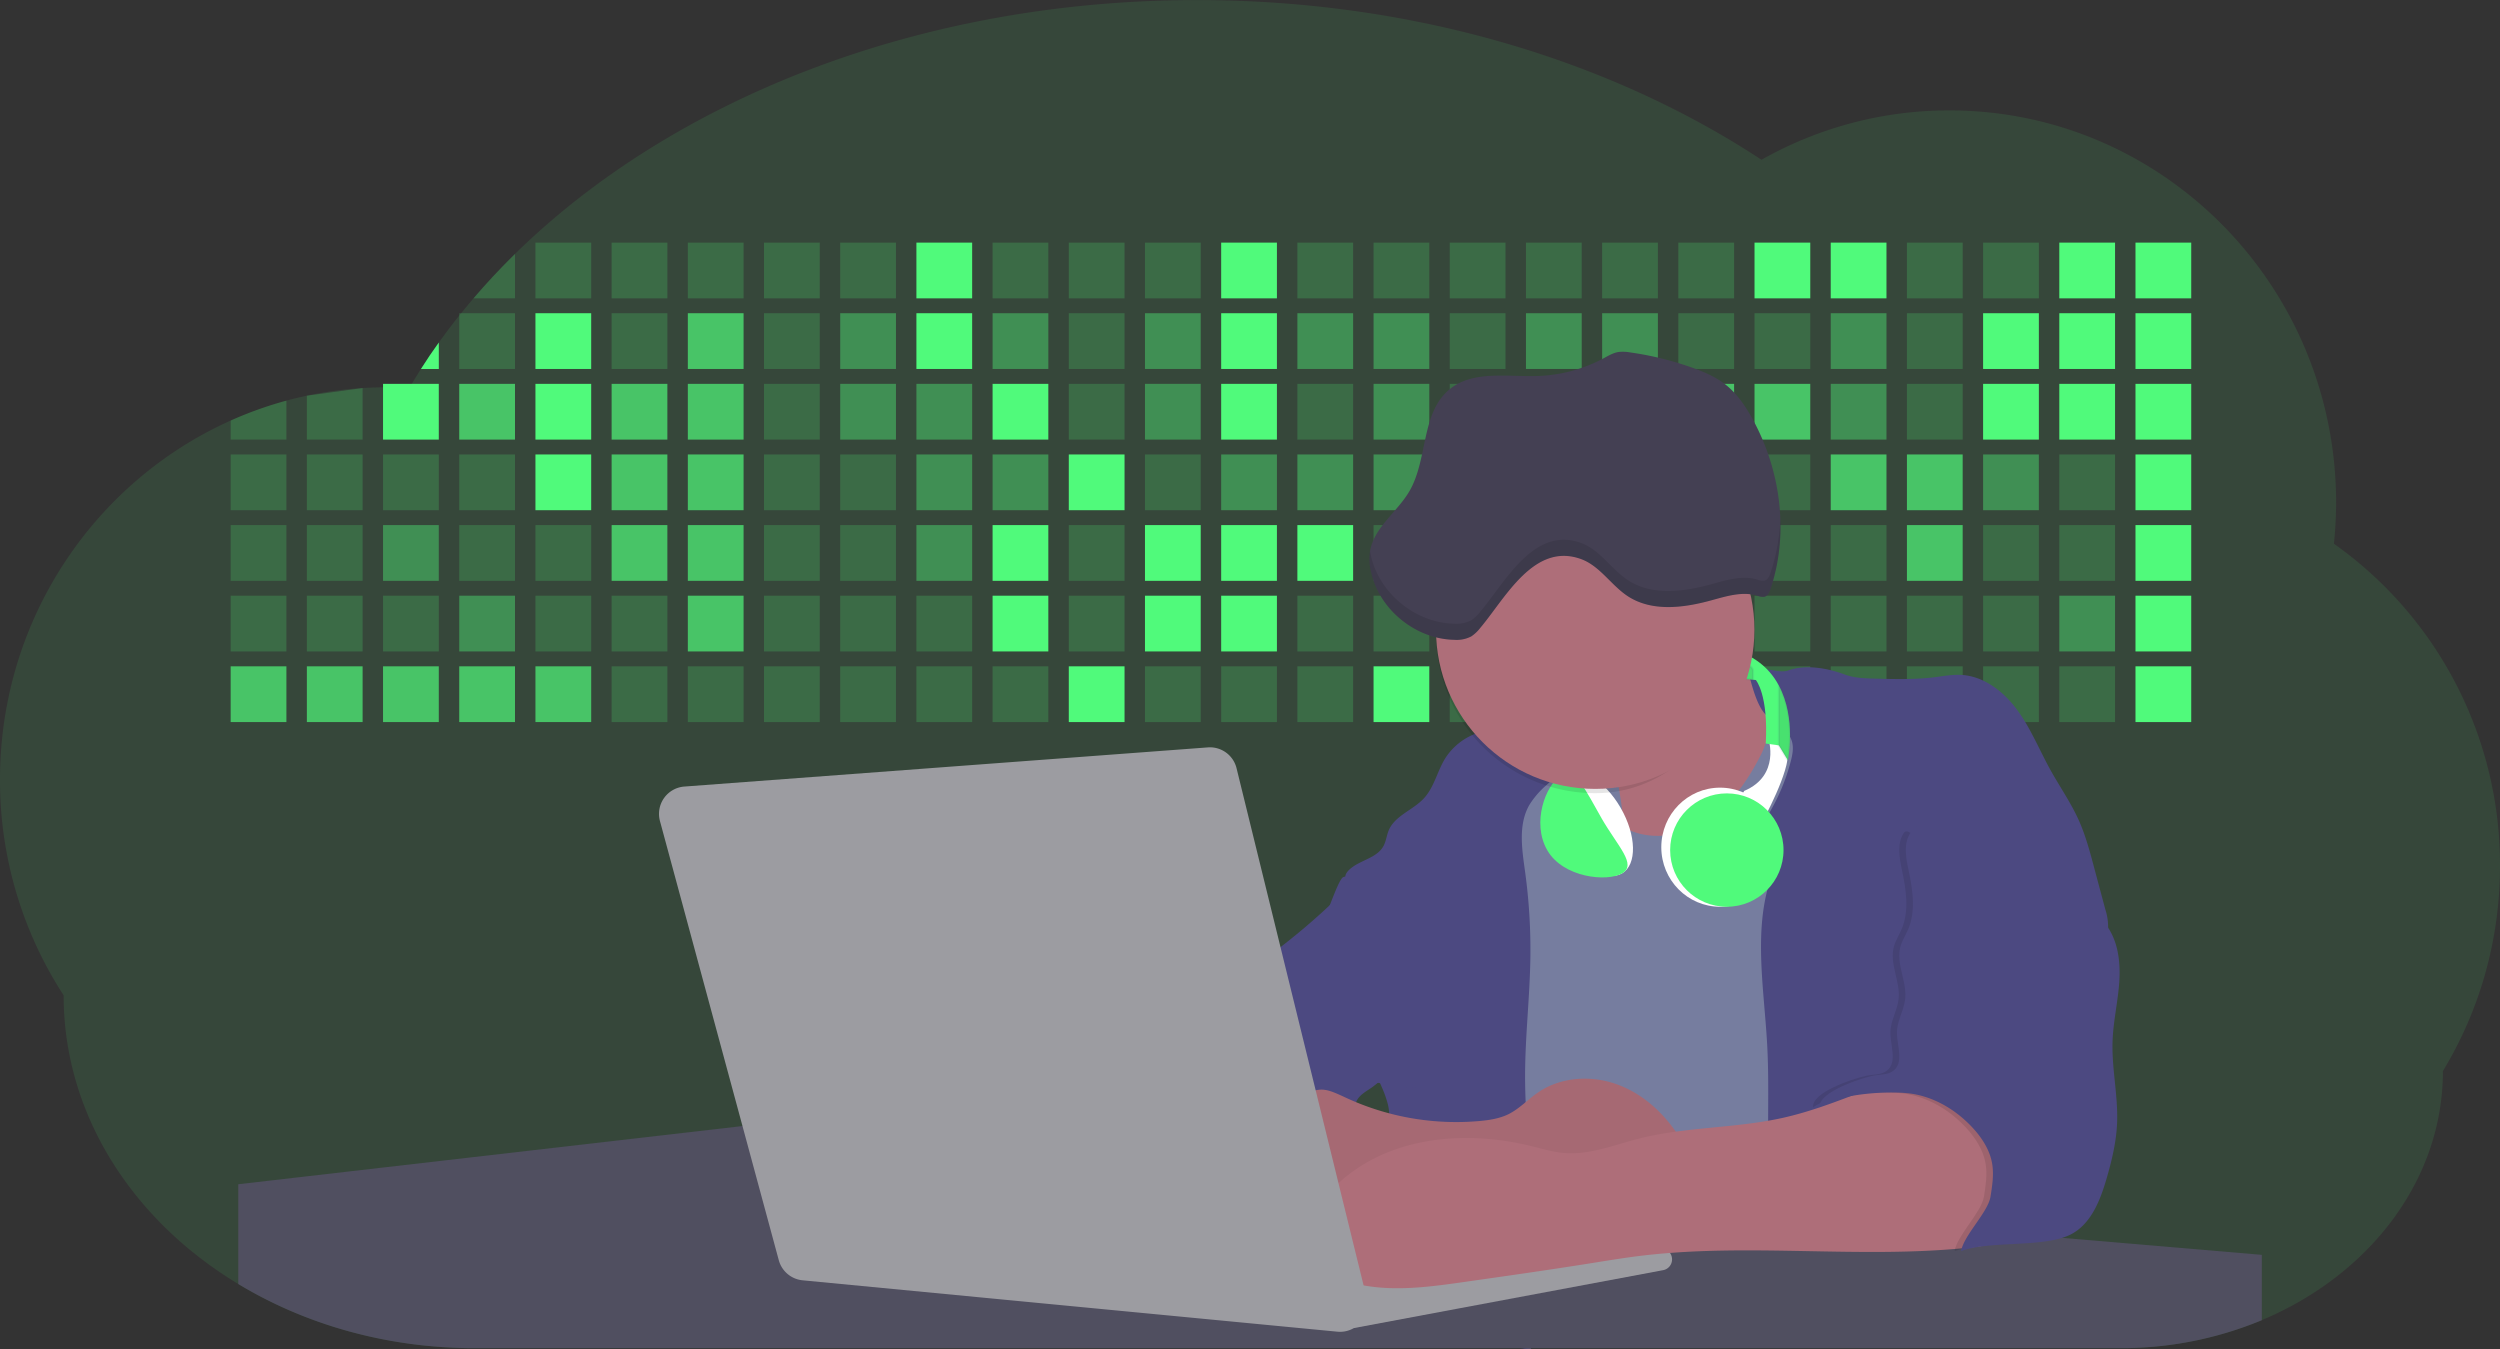 <svg id="aa7bae02-e79e-4d6b-a496-aba15f39787c" data-name="Layer 1" xmlns="http://www.w3.org/2000/svg" width="1144" height="617.32" viewBox="0 0 1144 617.32"><rect x="0" y="0" width="1144" height="617.32" fill="#333333" stroke="none"/><title>developer activity</title><path d="M1172,537.57a181.92,181.92,0,0,1-6.85,49.6,180.06,180.06,0,0,1-19.27,44.28c0,50.1-33.82,93.4-82.91,114a167.3,167.3,0,0,1-64.73,12.8H245.17c-40.25,0-77.55-10.86-108.14-29.36A185.76,185.76,0,0,1,112.2,711c-34-29.22-55.08-69.6-55.08-114.2A180.5,180.5,0,0,1,28,498.08c0-73.36,43.39-136.44,105.55-164.29a174.52,174.52,0,0,1,25.51-9.12q4.63-1.26,9.36-2.26a175.39,175.39,0,0,1,25.51-3.5q4.65-.29,9.35-.33H205c3.46,0,6.89.12,10.3.32l1.12-1.9q2.06-3.44,4.22-6.81,3.9-6.14,8.18-12.1,4.48-6.29,9.35-12.38l.83-1q2.76-3.44,5.64-6.8,9-10.49,19-20.35c72.11-70.68,185.08-116.18,312.08-116.18,98.82,0,189.15,27.55,258.34,73.07A174.18,174.18,0,0,1,920,191.86c97.74,0,177,80.37,177,179.51a184.9,184.9,0,0,1-1,18.78A180,180,0,0,1,1172,537.57Z" transform="translate(-28 -141.34)" fill="#50fa7b" opacity="0.1"/><path d="M263.66,257.52v20.35h-19Q253.59,267.39,263.66,257.52Z" transform="translate(-28 -141.34)" fill="#50fa7b" opacity="0.2"/><rect x="245.02" y="111.02" width="25.51" height="25.51" fill="#50fa7b" opacity="0.2"/><rect x="279.88" y="111.02" width="25.51" height="25.51" fill="#50fa7b" opacity="0.2"/><rect x="314.75" y="111.02" width="25.51" height="25.51" fill="#50fa7b" opacity="0.2"/><rect x="349.61" y="111.02" width="25.51" height="25.51" fill="#50fa7b" opacity="0.2"/><rect x="384.48" y="111.02" width="25.51" height="25.51" fill="#50fa7b" opacity="0.2"/><rect x="419.35" y="111.02" width="25.51" height="25.51" fill="#50fa7b"/><rect x="454.21" y="111.02" width="25.51" height="25.51" fill="#50fa7b" opacity="0.2"/><rect x="489.08" y="111.02" width="25.51" height="25.51" fill="#50fa7b" opacity="0.2"/><rect x="523.94" y="111.02" width="25.51" height="25.51" fill="#50fa7b" opacity="0.2"/><rect x="558.81" y="111.02" width="25.51" height="25.51" fill="#50fa7b"/><rect x="593.68" y="111.02" width="25.51" height="25.51" fill="#50fa7b" opacity="0.2"/><rect x="628.54" y="111.02" width="25.51" height="25.51" fill="#50fa7b" opacity="0.2"/><rect x="663.41" y="111.02" width="25.51" height="25.51" fill="#50fa7b" opacity="0.2"/><rect x="698.28" y="111.02" width="25.51" height="25.51" fill="#50fa7b" opacity="0.2"/><rect x="733.14" y="111.02" width="25.51" height="25.51" fill="#50fa7b" opacity="0.2"/><rect x="768.01" y="111.02" width="25.51" height="25.51" fill="#50fa7b" opacity="0.2"/><rect x="802.87" y="111.02" width="25.51" height="25.51" fill="#50fa7b"/><rect x="837.74" y="111.02" width="25.51" height="25.51" fill="#50fa7b"/><rect x="872.61" y="111.02" width="25.51" height="25.51" fill="#50fa7b" opacity="0.2"/><rect x="907.47" y="111.02" width="25.51" height="25.51" fill="#50fa7b" opacity="0.2"/><rect x="942.34" y="111.02" width="25.51" height="25.51" fill="#50fa7b"/><rect x="977.2" y="111.02" width="25.51" height="25.51" fill="#50fa7b"/><path d="M228.8,298.08v12.1h-8.18Q224.52,304,228.8,298.08Z" transform="translate(-28 -141.34)" fill="#50fa7b"/><rect x="210.15" y="143.33" width="25.51" height="25.51" fill="#50fa7b" opacity="0.2"/><rect x="245.02" y="143.33" width="25.51" height="25.51" fill="#50fa7b"/><rect x="279.88" y="143.33" width="25.51" height="25.51" fill="#50fa7b" opacity="0.2"/><rect x="314.75" y="143.33" width="25.51" height="25.51" fill="#50fa7b" opacity="0.7"/><rect x="349.61" y="143.33" width="25.51" height="25.51" fill="#50fa7b" opacity="0.2"/><rect x="384.48" y="143.33" width="25.51" height="25.51" fill="#50fa7b" opacity="0.4"/><rect x="419.35" y="143.33" width="25.51" height="25.51" fill="#50fa7b"/><rect x="454.21" y="143.33" width="25.51" height="25.51" fill="#50fa7b" opacity="0.4"/><rect x="489.08" y="143.33" width="25.51" height="25.51" fill="#50fa7b" opacity="0.2"/><rect x="523.94" y="143.33" width="25.51" height="25.51" fill="#50fa7b" opacity="0.4"/><rect x="558.81" y="143.33" width="25.51" height="25.51" fill="#50fa7b"/><rect x="593.68" y="143.33" width="25.51" height="25.51" fill="#50fa7b" opacity="0.4"/><rect x="628.54" y="143.33" width="25.51" height="25.51" fill="#50fa7b" opacity="0.4"/><rect x="663.41" y="143.33" width="25.51" height="25.51" fill="#50fa7b" opacity="0.2"/><rect x="698.28" y="143.33" width="25.51" height="25.51" fill="#50fa7b" opacity="0.4"/><rect x="733.14" y="143.33" width="25.51" height="25.51" fill="#50fa7b" opacity="0.4"/><rect x="768.01" y="143.33" width="25.51" height="25.51" fill="#50fa7b" opacity="0.2"/><rect x="802.87" y="143.33" width="25.51" height="25.51" fill="#50fa7b" opacity="0.2"/><rect x="837.74" y="143.33" width="25.51" height="25.51" fill="#50fa7b" opacity="0.4"/><rect x="872.61" y="143.33" width="25.51" height="25.51" fill="#50fa7b" opacity="0.2"/><rect x="907.47" y="143.33" width="25.51" height="25.51" fill="#50fa7b"/><rect x="942.34" y="143.33" width="25.51" height="25.51" fill="#50fa7b"/><rect x="977.2" y="143.33" width="25.51" height="25.51" fill="#50fa7b"/><path d="M159.06,324.67V342.5H133.55v-8.71A174.52,174.52,0,0,1,159.06,324.67Z" transform="translate(-28 -141.34)" fill="#50fa7b" opacity="0.2"/><polygon points="165.93 177.57 165.93 201.16 140.42 201.16 140.42 181.07 165.93 177.57" fill="#50fa7b" opacity="0.2"/><rect x="175.28" y="175.65" width="25.51" height="25.51" fill="#50fa7b"/><rect x="210.15" y="175.65" width="25.51" height="25.51" fill="#50fa7b" opacity="0.7"/><rect x="245.02" y="175.65" width="25.51" height="25.51" fill="#50fa7b"/><rect x="279.88" y="175.65" width="25.51" height="25.51" fill="#50fa7b" opacity="0.7"/><rect x="314.75" y="175.65" width="25.51" height="25.51" fill="#50fa7b" opacity="0.7"/><rect x="349.61" y="175.65" width="25.51" height="25.51" fill="#50fa7b" opacity="0.2"/><rect x="384.48" y="175.65" width="25.51" height="25.51" fill="#50fa7b" opacity="0.4"/><rect x="419.35" y="175.65" width="25.51" height="25.51" fill="#50fa7b" opacity="0.4"/><rect x="454.21" y="175.65" width="25.51" height="25.51" fill="#50fa7b"/><rect x="489.08" y="175.65" width="25.51" height="25.51" fill="#50fa7b" opacity="0.2"/><rect x="523.94" y="175.65" width="25.51" height="25.51" fill="#50fa7b" opacity="0.4"/><rect x="558.81" y="175.65" width="25.51" height="25.51" fill="#50fa7b"/><rect x="593.68" y="175.65" width="25.51" height="25.51" fill="#50fa7b" opacity="0.2"/><rect x="628.54" y="175.65" width="25.51" height="25.51" fill="#50fa7b" opacity="0.4"/><rect x="663.41" y="175.65" width="25.51" height="25.51" fill="#50fa7b" opacity="0.2"/><rect x="698.28" y="175.65" width="25.51" height="25.51" fill="#50fa7b"/><rect x="733.14" y="175.65" width="25.51" height="25.51" fill="#50fa7b" opacity="0.2"/><rect x="768.01" y="175.65" width="25.51" height="25.51" fill="#50fa7b" opacity="0.7"/><rect x="802.87" y="175.65" width="25.51" height="25.51" fill="#50fa7b" opacity="0.7"/><rect x="837.74" y="175.65" width="25.51" height="25.51" fill="#50fa7b" opacity="0.4"/><rect x="872.61" y="175.65" width="25.51" height="25.51" fill="#50fa7b" opacity="0.2"/><rect x="907.47" y="175.65" width="25.51" height="25.51" fill="#50fa7b"/><rect x="942.34" y="175.65" width="25.51" height="25.51" fill="#50fa7b"/><rect x="977.2" y="175.65" width="25.51" height="25.51" fill="#50fa7b"/><rect x="105.55" y="207.96" width="25.51" height="25.51" fill="#50fa7b" opacity="0.2"/><rect x="140.42" y="207.96" width="25.51" height="25.51" fill="#50fa7b" opacity="0.2"/><rect x="175.28" y="207.96" width="25.51" height="25.51" fill="#50fa7b" opacity="0.2"/><rect x="210.15" y="207.96" width="25.51" height="25.51" fill="#50fa7b" opacity="0.2"/><rect x="245.02" y="207.96" width="25.51" height="25.51" fill="#50fa7b"/><rect x="279.88" y="207.96" width="25.51" height="25.51" fill="#50fa7b" opacity="0.7"/><rect x="314.75" y="207.96" width="25.51" height="25.51" fill="#50fa7b" opacity="0.7"/><rect x="349.61" y="207.96" width="25.51" height="25.51" fill="#50fa7b" opacity="0.2"/><rect x="384.48" y="207.96" width="25.51" height="25.51" fill="#50fa7b" opacity="0.2"/><rect x="419.35" y="207.96" width="25.51" height="25.51" fill="#50fa7b" opacity="0.4"/><rect x="454.21" y="207.96" width="25.51" height="25.51" fill="#50fa7b" opacity="0.4"/><rect x="489.08" y="207.96" width="25.51" height="25.51" fill="#50fa7b"/><rect x="523.94" y="207.96" width="25.51" height="25.51" fill="#50fa7b" opacity="0.2"/><rect x="558.81" y="207.96" width="25.51" height="25.51" fill="#50fa7b" opacity="0.4"/><rect x="593.68" y="207.96" width="25.51" height="25.51" fill="#50fa7b" opacity="0.4"/><rect x="628.54" y="207.96" width="25.51" height="25.51" fill="#50fa7b" opacity="0.4"/><rect x="663.41" y="207.96" width="25.51" height="25.51" fill="#50fa7b" opacity="0.4"/><rect x="698.28" y="207.96" width="25.51" height="25.51" fill="#50fa7b" opacity="0.2"/><rect x="733.14" y="207.96" width="25.51" height="25.51" fill="#50fa7b" opacity="0.2"/><rect x="768.01" y="207.96" width="25.51" height="25.51" fill="#50fa7b" opacity="0.2"/><rect x="802.87" y="207.96" width="25.51" height="25.51" fill="#50fa7b" opacity="0.2"/><rect x="837.74" y="207.96" width="25.51" height="25.51" fill="#50fa7b" opacity="0.7"/><rect x="872.61" y="207.96" width="25.51" height="25.51" fill="#50fa7b" opacity="0.7"/><rect x="907.47" y="207.96" width="25.51" height="25.51" fill="#50fa7b" opacity="0.4"/><rect x="942.34" y="207.96" width="25.51" height="25.51" fill="#50fa7b" opacity="0.2"/><rect x="977.2" y="207.96" width="25.51" height="25.51" fill="#50fa7b"/><rect x="105.55" y="240.28" width="25.51" height="25.51" fill="#50fa7b" opacity="0.2"/><rect x="140.42" y="240.28" width="25.51" height="25.51" fill="#50fa7b" opacity="0.2"/><rect x="175.28" y="240.28" width="25.51" height="25.51" fill="#50fa7b" opacity="0.4"/><rect x="210.15" y="240.28" width="25.51" height="25.51" fill="#50fa7b" opacity="0.2"/><rect x="245.02" y="240.28" width="25.51" height="25.51" fill="#50fa7b" opacity="0.2"/><rect x="279.88" y="240.28" width="25.51" height="25.51" fill="#50fa7b" opacity="0.7"/><rect x="314.75" y="240.28" width="25.51" height="25.51" fill="#50fa7b" opacity="0.7"/><rect x="349.61" y="240.28" width="25.51" height="25.51" fill="#50fa7b" opacity="0.2"/><rect x="384.48" y="240.28" width="25.51" height="25.51" fill="#50fa7b" opacity="0.2"/><rect x="419.35" y="240.28" width="25.51" height="25.51" fill="#50fa7b" opacity="0.4"/><rect x="454.21" y="240.28" width="25.51" height="25.51" fill="#50fa7b"/><rect x="489.08" y="240.28" width="25.51" height="25.51" fill="#50fa7b" opacity="0.2"/><rect x="523.94" y="240.28" width="25.51" height="25.51" fill="#50fa7b"/><rect x="558.81" y="240.28" width="25.51" height="25.51" fill="#50fa7b"/><rect x="593.68" y="240.28" width="25.51" height="25.51" fill="#50fa7b"/><rect x="628.54" y="240.28" width="25.51" height="25.51" fill="#50fa7b" opacity="0.2"/><rect x="663.41" y="240.28" width="25.51" height="25.51" fill="#50fa7b"/><rect x="698.28" y="240.28" width="25.51" height="25.51" fill="#50fa7b" opacity="0.2"/><rect x="733.14" y="240.28" width="25.51" height="25.51" fill="#50fa7b" opacity="0.2"/><rect x="768.01" y="240.28" width="25.51" height="25.51" fill="#50fa7b" opacity="0.2"/><rect x="802.87" y="240.28" width="25.51" height="25.51" fill="#50fa7b" opacity="0.2"/><rect x="837.74" y="240.28" width="25.51" height="25.51" fill="#50fa7b" opacity="0.2"/><rect x="872.61" y="240.28" width="25.51" height="25.51" fill="#50fa7b" opacity="0.7"/><rect x="907.47" y="240.28" width="25.51" height="25.51" fill="#50fa7b" opacity="0.2"/><rect x="942.34" y="240.28" width="25.51" height="25.51" fill="#50fa7b" opacity="0.2"/><rect x="977.2" y="240.28" width="25.51" height="25.51" fill="#50fa7b"/><rect x="105.55" y="272.59" width="25.51" height="25.51" fill="#50fa7b" opacity="0.2"/><rect x="140.42" y="272.59" width="25.51" height="25.51" fill="#50fa7b" opacity="0.2"/><rect x="175.28" y="272.59" width="25.51" height="25.51" fill="#50fa7b" opacity="0.2"/><rect x="210.15" y="272.59" width="25.51" height="25.51" fill="#50fa7b" opacity="0.4"/><rect x="245.02" y="272.59" width="25.51" height="25.51" fill="#50fa7b" opacity="0.2"/><rect x="279.88" y="272.59" width="25.51" height="25.51" fill="#50fa7b" opacity="0.2"/><rect x="314.75" y="272.59" width="25.51" height="25.51" fill="#50fa7b" opacity="0.7"/><rect x="349.61" y="272.59" width="25.51" height="25.51" fill="#50fa7b" opacity="0.2"/><rect x="384.48" y="272.59" width="25.51" height="25.51" fill="#50fa7b" opacity="0.2"/><rect x="419.35" y="272.59" width="25.51" height="25.51" fill="#50fa7b" opacity="0.2"/><rect x="454.21" y="272.59" width="25.51" height="25.51" fill="#50fa7b"/><rect x="489.08" y="272.59" width="25.51" height="25.51" fill="#50fa7b" opacity="0.2"/><rect x="523.94" y="272.59" width="25.51" height="25.51" fill="#50fa7b"/><rect x="558.81" y="272.59" width="25.51" height="25.51" fill="#50fa7b"/><rect x="593.68" y="272.59" width="25.51" height="25.51" fill="#50fa7b" opacity="0.2"/><rect x="628.54" y="272.59" width="25.51" height="25.51" fill="#50fa7b" opacity="0.2"/><rect x="663.41" y="272.59" width="25.51" height="25.51" fill="#50fa7b" opacity="0.2"/><rect x="698.28" y="272.59" width="25.51" height="25.51" fill="#50fa7b" opacity="0.2"/><rect x="733.14" y="272.59" width="25.51" height="25.51" fill="#50fa7b" opacity="0.2"/><rect x="768.01" y="272.59" width="25.51" height="25.51" fill="#50fa7b" opacity="0.2"/><rect x="802.87" y="272.59" width="25.51" height="25.51" fill="#50fa7b" opacity="0.2"/><rect x="837.74" y="272.59" width="25.51" height="25.51" fill="#50fa7b" opacity="0.2"/><rect x="872.61" y="272.59" width="25.51" height="25.51" fill="#50fa7b" opacity="0.2"/><rect x="907.47" y="272.59" width="25.51" height="25.51" fill="#50fa7b" opacity="0.2"/><rect x="942.34" y="272.59" width="25.51" height="25.51" fill="#50fa7b" opacity="0.4"/><rect x="977.2" y="272.59" width="25.51" height="25.51" fill="#50fa7b"/><rect x="105.55" y="304.91" width="25.51" height="25.51" fill="#50fa7b" opacity="0.7"/><rect x="140.42" y="304.91" width="25.51" height="25.51" fill="#50fa7b" opacity="0.7"/><rect x="175.28" y="304.91" width="25.51" height="25.51" fill="#50fa7b" opacity="0.7"/><rect x="210.15" y="304.91" width="25.51" height="25.51" fill="#50fa7b" opacity="0.7"/><rect x="245.02" y="304.91" width="25.51" height="25.51" fill="#50fa7b" opacity="0.7"/><rect x="279.88" y="304.91" width="25.51" height="25.51" fill="#50fa7b" opacity="0.2"/><rect x="314.75" y="304.91" width="25.51" height="25.51" fill="#50fa7b" opacity="0.2"/><rect x="349.61" y="304.91" width="25.51" height="25.51" fill="#50fa7b" opacity="0.2"/><rect x="384.48" y="304.91" width="25.51" height="25.51" fill="#50fa7b" opacity="0.2"/><rect x="419.35" y="304.91" width="25.51" height="25.51" fill="#50fa7b" opacity="0.2"/><rect x="454.21" y="304.91" width="25.51" height="25.51" fill="#50fa7b" opacity="0.2"/><rect x="489.08" y="304.91" width="25.51" height="25.51" fill="#50fa7b"/><rect x="523.94" y="304.91" width="25.51" height="25.51" fill="#50fa7b" opacity="0.2"/><rect x="558.81" y="304.91" width="25.51" height="25.51" fill="#50fa7b" opacity="0.2"/><rect x="593.68" y="304.91" width="25.51" height="25.51" fill="#50fa7b" opacity="0.2"/><rect x="628.54" y="304.91" width="25.51" height="25.51" fill="#50fa7b"/><rect x="663.41" y="304.91" width="25.51" height="25.51" fill="#50fa7b" opacity="0.2"/><rect x="698.28" y="304.91" width="25.51" height="25.51" fill="#50fa7b" opacity="0.2"/><rect x="733.14" y="304.91" width="25.51" height="25.51" fill="#50fa7b" opacity="0.2"/><rect x="768.01" y="304.91" width="25.51" height="25.51" fill="#50fa7b" opacity="0.2"/><rect x="802.87" y="304.91" width="25.51" height="25.51" fill="#50fa7b" opacity="0.2"/><rect x="837.74" y="304.91" width="25.51" height="25.51" fill="#50fa7b" opacity="0.2"/><rect x="872.61" y="304.91" width="25.51" height="25.51" fill="#50fa7b" opacity="0.2"/><rect x="907.47" y="304.91" width="25.51" height="25.51" fill="#50fa7b" opacity="0.2"/><rect x="942.34" y="304.91" width="25.51" height="25.51" fill="#50fa7b" opacity="0.2"/><rect x="977.2" y="304.91" width="25.51" height="25.51" fill="#50fa7b"/><circle cx="734.52" cy="363.89" r="34.87" fill="#767d9f"/><path d="M760.71,460.87q5.22,22.78,8.86,45.9c.73,4.58,1.38,9.41-.28,13.74-1.39,3.61-4.22,6.43-6.44,9.59s-3.9,7.21-2.55,10.83,5.29,5.6,9.05,6.62c10.76,2.9,22.23.79,32.94-2.35a53.29,53.29,0,0,0,13.81-5.72c4.54-2.88,8.26-6.88,11.68-11,15.61-18.93,25.83-41.65,35.45-64.23a39.12,39.12,0,0,1-33.11-13.34c-3.94-4.63-6.83-11.08-4.61-16.74-6.51,3.57-14.24,3.81-21.25,6.25a75.49,75.49,0,0,0-12.5,6.15q-7.18,4.15-14.28,8.46C772.07,458.29,767,461.19,760.71,460.87Z" transform="translate(-28 -141.34)" fill="#ae6e79"/><path d="M833.64,487.05c-6.11,11.89-14.06,23.32-25.41,30.4s-26.63,9-38,2c-5.6-3.42-9.84-8.62-14.73-13s-11-8.13-17.57-7.56c-7.24.63-12.91,6.28-17.76,11.69-7.36,8.22-14.47,16.79-19.68,26.52-10,18.7-12.37,40.56-11.93,61.76s3.51,42.29,3.58,63.49c.1,26.08-4.32,51.95-8.79,77.64,41.1-5.06,82.25,6,123.44,10.19,26.36,2.71,52.92,2.65,79.42,2.58,4.66,0,9.62-.12,13.5-2.7a18.2,18.2,0,0,0,5.59-6.64c3.66-6.75,5.13-14.45,6.15-22.06,2.59-19.22,2.67-38.68,2.74-58.08.18-47,.35-94.17-5.62-140.8-1.47-11.47-3.35-23-7.75-33.73s-11.58-20.6-21.62-26.35c-6.45-3.7-21.4-10.14-29-6.41C841.67,460.15,837.73,479.09,833.64,487.05Z" transform="translate(-28 -141.34)" fill="#767d9f"/><path d="M836.68,619.77c-1.55-29-7.86-59.95,5.57-85.69,3.3-6.32-8.54-14.21-4.88-20.33a92.08,92.08,0,0,0,10.06-23.93c.76-2.89,1.37-5.95.65-8.85-1.33-5.29-6.56-8.44-11-11.66-4.9-3.56-7.42-14.41-9-20.28s12.57,1.2,18.26-.89c7.9-2.89,17.94-1.07,25.82,1.86,4.4,1.62,9.18,1.76,13.87,1.88,9.11.24,18.25.47,27.29-.65,4.06-.51,8.13-1.28,12.21-1.05,10.41.59,19.46,7.71,25.62,16.13s10.08,18.23,15.13,27.35c4.21,7.6,9.23,14.78,12.82,22.69,3.18,7,5.19,14.52,7.18,22l5.13,19.19a25.58,25.58,0,0,1,1.26,8.51c-.26,3.07-1.62,5.93-3,8.66A164.12,164.12,0,0,1,971,603.2c-10.79,13.23-23.89,25.16-30.3,41-2.5,6.17-3.89,12.73-5.16,19.27a707.94,707.94,0,0,0-10.9,79.15,174.2,174.2,0,0,0-36.52-12.21,177.61,177.61,0,0,0-19-3c-5.59-.58-12.8.52-18.12-1-8.9-2.53-9.88-17.58-11.23-25.46-2.16-12.55-2.59-25.32-2.67-38C837,648.53,837.45,634.14,836.68,619.77Z" transform="translate(-28 -141.34)" fill="#4c4981"/><path d="M641.23,565.54c4.21,24,8.85,48.07,18,70.62-.23.22-.46.42-.69.62-.81.69-1.65,1.34-2.53,2-2.05,1.44-4.3,2.66-6,4.54a8,8,0,0,0-1.5,2.45,5.48,5.48,0,0,0,0,4.47c-4.77,2.11-10.31,1.46-15.66,1.26-4.61-.17-9.08,0-12.78,2.53-5.14,3.54-6.69,10.34-7.52,16.52q-.46,3.38-.79,6.77-.32,3.15-.52,6.32a188.61,188.61,0,0,0-.19,21q.08,1.92.21,3.84c-16.34-.39-31.23-8.91-45.32-17.19-3.22-1.89-6.54-3.88-8.63-7A15.8,15.8,0,0,1,555,674c0-.51.09-1,.16-1.52a41.58,41.58,0,0,1,2.29-8.68,107.2,107.2,0,0,1,19.19-32.65c3.58-4.18,7.61-8.27,9.28-13.52.73-2.29,1-4.72,1.74-7,3.32-9.88,15.3-14.55,19.4-24.14,1-2.29,1.46-4.8,2.7-7a17.63,17.63,0,0,1,4.25-4.75c.73-.61,1.49-1.2,2.24-1.79q10.54-8.26,20.31-17.45,1.82-1.71,3.6-3.46A59.48,59.48,0,0,0,641.23,565.54Z" transform="translate(-28 -141.34)" fill="#4c4981"/><path d="M742,494.56c-1.44,1.52-3,2.95-4.53,4.37l-.41.37-1.62,1.5a39,39,0,0,0-7.55,8.79l-.17.28c-5.1,9.13-3.21,20.37-1.79,30.74a261.55,261.55,0,0,1,2.37,39c-.26,18-2.38,35.88-2.42,53.86,0,4.08.09,8.15.27,12.23.29,6.63.79,13.25,1.39,19.87.65,7.26,1.43,14.51,2.16,21.76.58,5.61,1.13,11.21,1.59,16.81.23,2.9.45,5.79.63,8.69.21,3.4.38,6.81.48,10.21h0c.07,2.16.11,4.31.11,6.47,0,1.23,0,2.45,0,3.67q0,3.51-.19,7-.2,4.49-.61,9c-.31,3.27-.86,6.84-3.16,9.14-.14.14-.29.27-.44.4l-3.24-.4a332.72,332.72,0,0,0-67.3-1.2c.49-3.38.94-6.75,1.38-10.14.2-1.6.4-3.21.59-4.82q.33-2.76.63-5.52c.23-2,.44-4,.64-6q.78-7.73,1.37-15.47.87-11.29,1.32-22.62.22-5.41.34-10.83.17-6.72.16-13.45,0-6.54-.11-13.1c0-1.44-.06-2.88-.18-4.31a27.35,27.35,0,0,0-.53-3.83,49.87,49.87,0,0,0-3-8.48c-.22-.52-.43-1-.64-1.55-.12-.27-.23-.55-.34-.82,5.76-5.13,9.86-12,13.8-18.76,6.39-10.89,12.93-22.26,14-34.84s-5.18-26.71-17.2-30.55c-3.27-1-6.73-1.28-10.1-1.87-3.18-.56-9.81-1.83-13.49-4.11q-3,3.08-6,6.05a22.15,22.15,0,0,1,2.17-8.71l1.42.07a2.71,2.71,0,0,1-.16-1c0-1.07.74-2.28,2.32-3.62,4.71-4,12.12-4.89,15.09-10.3,1.24-2.25,1.45-4.93,2.45-7.29,2.87-6.73,11.11-9.21,16.07-14.59s6.2-13,10.21-19a28.62,28.62,0,0,1,12-10c.4-.19.81-.38,1.22-.55,8.3-3.55,18.16-4.36,26.76-4.34,3.34,0,12,.1,16.24,1.79a5.32,5.32,0,0,1,1.85,1.13C752.37,480.61,745.34,491,742,494.56Z" transform="translate(-28 -141.34)" fill="#4c4981"/><path d="M642.72,542.69a60.88,60.88,0,0,1,46.74,4.87c7.2,4,13.66,9.58,17.62,16.78,5.95,10.8,5.69,23.82,5.27,36.15-.21,6.17-.48,12.56-3.2,18.1C706,625,700.06,629.4,694,633a42.24,42.24,0,0,1-12.32,5.33c-6.72,1.46-13.7.22-20.47-1-7.36-1.36-15.26-3-20.37-8.48-3-3.18-4.64-7.31-6.26-11.35q-3.49-8.75-7-17.48c-4.05-10.11-5.42-18.52-.07-28.37,2.43-4.49,5.4-8.69,7.8-13.21C636.51,556.14,640.81,543.28,642.72,542.69Z" transform="translate(-28 -141.34)" fill="#4c4981"/><path d="M1063,715.56v29.9a167.3,167.3,0,0,1-64.73,12.8H728.58c-.14.14-.29.27-.44.4l-3.24-.4H245.17c-40.25,0-77.55-10.86-108.14-29.36V683.25l230.72-26.63.18,0L502.29,668l34.77,3,18.06,1.53,37.38,3.17,19.23,1.63,28,2.38,3.94.33,20.18,1.71L691.23,684l38.5,3.26,64.18,5.45,45.15,3.83,74.14,6.29,14.1,1.19,1.52.13,1.32.11,18.62,1.58,20.44,1.74,2.37.2Z" transform="translate(-28 -141.34)" fill="#504f60"/><polygon points="764 573.12 474.86 523.77 463.65 580.46 596.19 596.33 637 601.44 749.26 579.33 764 573.12" fill="#9c9ca1"/><path d="M642.33,739.94l144.86-27.23a5,5,0,0,1,5.94,4.93h0a5,5,0,0,1-4.09,4.93L647.57,749.06Z" transform="translate(-28 -141.34)" fill="#9c9ca1"/><path d="M705.17,654.31c4.51-.42,9.08-1.13,13.14-3.13,5-2.49,8.89-6.78,13.52-9.94,10.18-7,23.8-7.94,35.47-3.92s21.41,12.63,28.23,22.91c4.53,6.85,7.93,15.59,4.73,23.15a30.51,30.51,0,0,1-4.12,6.44l-8.34,10.9a29,29,0,0,1-5.66,6.09c-3.12,2.27-7,3.2-10.82,3.76-10.15,1.48-20.48.64-30.71,1.32-17.57,1.17-34.73,6.83-52.34,6.64-10.12-.11-20.11-2.15-30-4.19l-43.77-9c-7.62-1.56-16.23-3.84-19.82-10.75-1.61-3.11-1.91-6.71-2.1-10.21-.52-9.64,0-20.36,6.68-27.31,6.28-6.52,16.21-8.58,23.71-13.4,9.18-5.91,12.21-4,21.89.44A120,120,0,0,0,705.17,654.31Z" transform="translate(-28 -141.34)" fill="#ae6e79"/><path d="M705.17,654.31c4.51-.42,9.08-1.13,13.14-3.13,5-2.49,8.89-6.78,13.52-9.94,10.18-7,23.8-7.94,35.47-3.92s21.41,12.63,28.23,22.91c4.53,6.85,7.93,15.59,4.73,23.15a30.51,30.51,0,0,1-4.12,6.44l-8.34,10.9a29,29,0,0,1-5.66,6.09c-3.12,2.27-7,3.2-10.82,3.76-10.15,1.48-20.48.64-30.71,1.32-17.57,1.17-34.73,6.83-52.34,6.64-10.12-.11-20.11-2.15-30-4.19l-43.77-9c-7.62-1.56-16.23-3.84-19.82-10.75-1.61-3.11-1.91-6.71-2.1-10.21-.52-9.64,0-20.36,6.68-27.31,6.28-6.52,16.21-8.58,23.71-13.4,9.18-5.91,12.21-4,21.89.44A120,120,0,0,0,705.17,654.31Z" transform="translate(-28 -141.34)" opacity="0.05"/><path d="M880.94,640.6c-12.28,4.75-24.63,9.52-37.49,12.35-21.56,4.75-44.12,4-65.51,9.43-11.3,2.88-22.53,7.52-34.14,6.58-5.19-.42-10.2-2-15.25-3.2-28.37-7-60.62-4.73-83.66,13.27-7.88,6.15-14.33,13.82-20.18,22a14.7,14.7,0,0,0,5.91,21.88A86.62,86.62,0,0,0,659,730.48c13.13,1.16,26.32-.7,39.38-2.56,19.38-2.75,38.77-5.51,58.1-8.6,6.94-1.11,13.88-2.26,20.86-3.14,50.23-6.35,101.37,1.37,151.73-3.93,5.09-.54,10.27-1.24,14.9-3.41,11.72-5.5,17.52-20,15.1-32.74s-11.76-23.33-23-29.83c-9.42-5.47-19.58-7.68-30.07-10C896.26,634,890.32,637,880.94,640.6Z" transform="translate(-28 -141.34)" fill="#ae6e79"/><path d="M988.67,564.44c5.54,7.26,6.72,17,6.12,26.09s-2.76,18.08-3.08,27.21c-.44,12.52,2.58,25,2.07,37.48-.36,8.73-2.43,17.29-4.88,25.67-2.89,9.89-7.07,20.52-16.2,25.27-12.12,6.31-37.54,2.76-50.29,7.7,1.16-7.23,12.28-17.7,13.44-24.93.8-5,1.61-10.14.75-15.15-1.1-6.39-4.85-12.06-9.3-16.78-7.08-7.51-16.32-13.16-26.47-15s-35-.33-43.12,6.08c-1-6.62,17.6-13,24.14-14.43,3.26-.73,7-.32,9.61-2.39,5-3.92,1.37-11.73,1.61-18,.19-5,3.11-9.58,3.7-14.58,1-8-4.22-16.15-2.17-24,.76-2.9,2.45-5.45,3.62-8.21,3.56-8.45,2-18.09.1-27.07-1.18-5.64-2.33-12,.81-16.81,2.91-4.49,11.17,11.5,16.46,10.76,17.47-2.45,33.28-15.4,47.39-4.8,7.19,5.4,8.13,11,11,18.71C976.77,554.6,984,558.36,988.67,564.44Z" transform="translate(-28 -141.34)" opacity="0.1"/><path d="M991.67,564.44c5.54,7.26,6.72,17,6.12,26.09s-2.76,18.08-3.08,27.21c-.44,12.52,2.58,25,2.07,37.48-.36,8.73-2.43,17.29-4.88,25.67-2.89,9.89-7.07,20.52-16.2,25.27-12.12,6.31-37.54,2.76-50.29,7.7,1.16-7.23,12.28-17.7,13.44-24.93.8-5,1.61-10.14.75-15.15-1.1-6.39-4.85-12.06-9.3-16.78-7.08-7.51-16.32-13.16-26.47-15s-35-.33-43.12,6.08c-1-6.62,17.6-13,24.14-14.43,3.26-.73,7-.32,9.61-2.39,5-3.92,1.37-11.73,1.61-18,.19-5,3.11-9.58,3.7-14.58,1-8-4.22-16.15-2.17-24,.76-2.9,2.45-5.45,3.62-8.21,3.56-8.45,2-18.09.1-27.07-1.18-5.64-2.33-12,.81-16.81,2.91-4.49,8.6-6.19,13.89-6.94a68.42,68.42,0,0,1,50,12.9c7.19,5.4,8.13,11,11,18.71C979.77,554.6,987,558.36,991.67,564.44Z" transform="translate(-28 -141.34)" fill="#4c4981"/><path d="M330,517.06,384.37,718a12.55,12.55,0,0,0,10.91,9.21L640,750.72a12.54,12.54,0,0,0,13.38-15.48L593.84,492.86a12.54,12.54,0,0,0-13.12-9.51L341.13,501.27A12.54,12.54,0,0,0,330,517.06Z" transform="translate(-28 -141.34)" fill="#9c9ca1"/><ellipse cx="787.11" cy="387.68" rx="26.9" ry="27.25" fill="#fff"/><path d="M837.2,479.31s5.67,16.86-11.06,23.95L824,507l10.48,10.34S847.4,493.77,846,485.4C846,485.4,844,476.9,837.2,479.31Z" transform="translate(-28 -141.34)" fill="#fff"/><circle cx="790.2" cy="388.99" r="25.94" fill="#50fa7b"/><path d="M846.13,489.23l-4.12-6.8-6-.85c1.28-22.39-4.53-29.06-4.53-29.06l-1.35-.13-5.88-.57-11.06-11.48v-3.26c15.54,1.85,24.13,9.23,28.77,17.88C850.16,470.14,846.13,489.23,846.13,489.23Z" transform="translate(-28 -141.34)" fill="#50fa7b"/><path d="M830.18,448.27v4.12l-5.88-.57-11.06-11.48S830.35,444.17,830.18,448.27Z" transform="translate(-28 -141.34)" stroke="#4c4981" stroke-miterlimit="10" opacity="0.1"/><path d="M846.13,489.23l-4.12-6.8V455C850.16,470.14,846.13,489.23,846.13,489.23Z" transform="translate(-28 -141.34)" stroke="#4c4981" stroke-miterlimit="10" opacity="0.1"/><ellipse cx="757.11" cy="518.2" rx="14.43" ry="26.32" transform="translate(-185.67 306.64) rotate(-30)" fill="#fff"/><path d="M761,516c7.27,12.59,16.19,21,9.29,25s-27,2-34.27-10.6-.67-30,6.23-34S753.72,503.38,761,516Z" transform="translate(-28 -141.34)" fill="#50fa7b"/><path d="M825.73,425.3c0,40.23-27.53,79-67.76,79a72.85,72.85,0,0,1,0-145.7C798.2,358.64,825.73,385.06,825.73,425.3Z" transform="translate(-28 -141.34)" opacity="0.1"/><circle cx="729.97" cy="288.15" r="72.85" fill="#ae6e79"/><path d="M751.57,397.21c8.67,3.19,13.8,12.15,21.58,17.14,11,7,25.32,5.19,37.88,1.73,7-1.91,14.32-4.24,21.21-2.12a6,6,0,0,0,3.23.46c1.5-.43,2.24-2.09,2.73-3.57,8.52-25.4,4.69-54.17-8.17-77.67-3.32-6.06-7.3-11.92-12.78-16.13-4.32-3.31-9.4-5.48-14.52-7.33a145,145,0,0,0-28.88-7.13,17.94,17.94,0,0,0-5.27-.17c-2.41.39-4.57,1.69-6.72,2.85A68.78,68.78,0,0,1,732,313.38c-14,.53-30-2.77-40.79,6.21-13,10.77-9.76,31.78-18.19,46.4-5.58,9.67-16.34,16.69-18.11,27.7a25.57,25.57,0,0,0,.63,10.07c4.12,16.94,20.52,30.06,38,30.37a14.42,14.42,0,0,0,7.76-1.59,17.55,17.55,0,0,0,4.09-3.89C716.84,415.09,729.94,389.25,751.57,397.21Z" transform="translate(-28 -141.34)" fill="#444053"/><path d="M838.2,403.48c-.49,1.48-1.23,3.14-2.73,3.57a6,6,0,0,1-3.23-.46c-6.89-2.12-14.25.21-21.2,2.12-12.57,3.46-26.92,5.31-37.88-1.73-7.79-5-12.91-14-21.59-17.14-21.63-8-34.73,17.88-46.21,31.44a17.55,17.55,0,0,1-4.09,3.89,14.42,14.42,0,0,1-7.76,1.59c-17.42-.31-33.83-13.43-38-30.37-.23-1-.43-2-.58-3,0,.09,0,.17-.05.26a25.57,25.57,0,0,0,.63,10.07c4.12,16.94,20.53,30.06,38,30.37a14.42,14.42,0,0,0,7.76-1.59,17.55,17.55,0,0,0,4.09-3.89c11.48-13.56,24.58-39.4,46.21-31.44,8.68,3.19,13.8,12.15,21.59,17.14,11,7,25.31,5.19,37.88,1.73,7-1.91,14.31-4.24,21.2-2.12a6,6,0,0,0,3.23.46c1.5-.43,2.24-2.09,2.73-3.57a90.29,90.29,0,0,0,4.48-32.26A88.8,88.8,0,0,1,838.2,403.48Z" transform="translate(-28 -141.34)" opacity="0.1"/></svg>